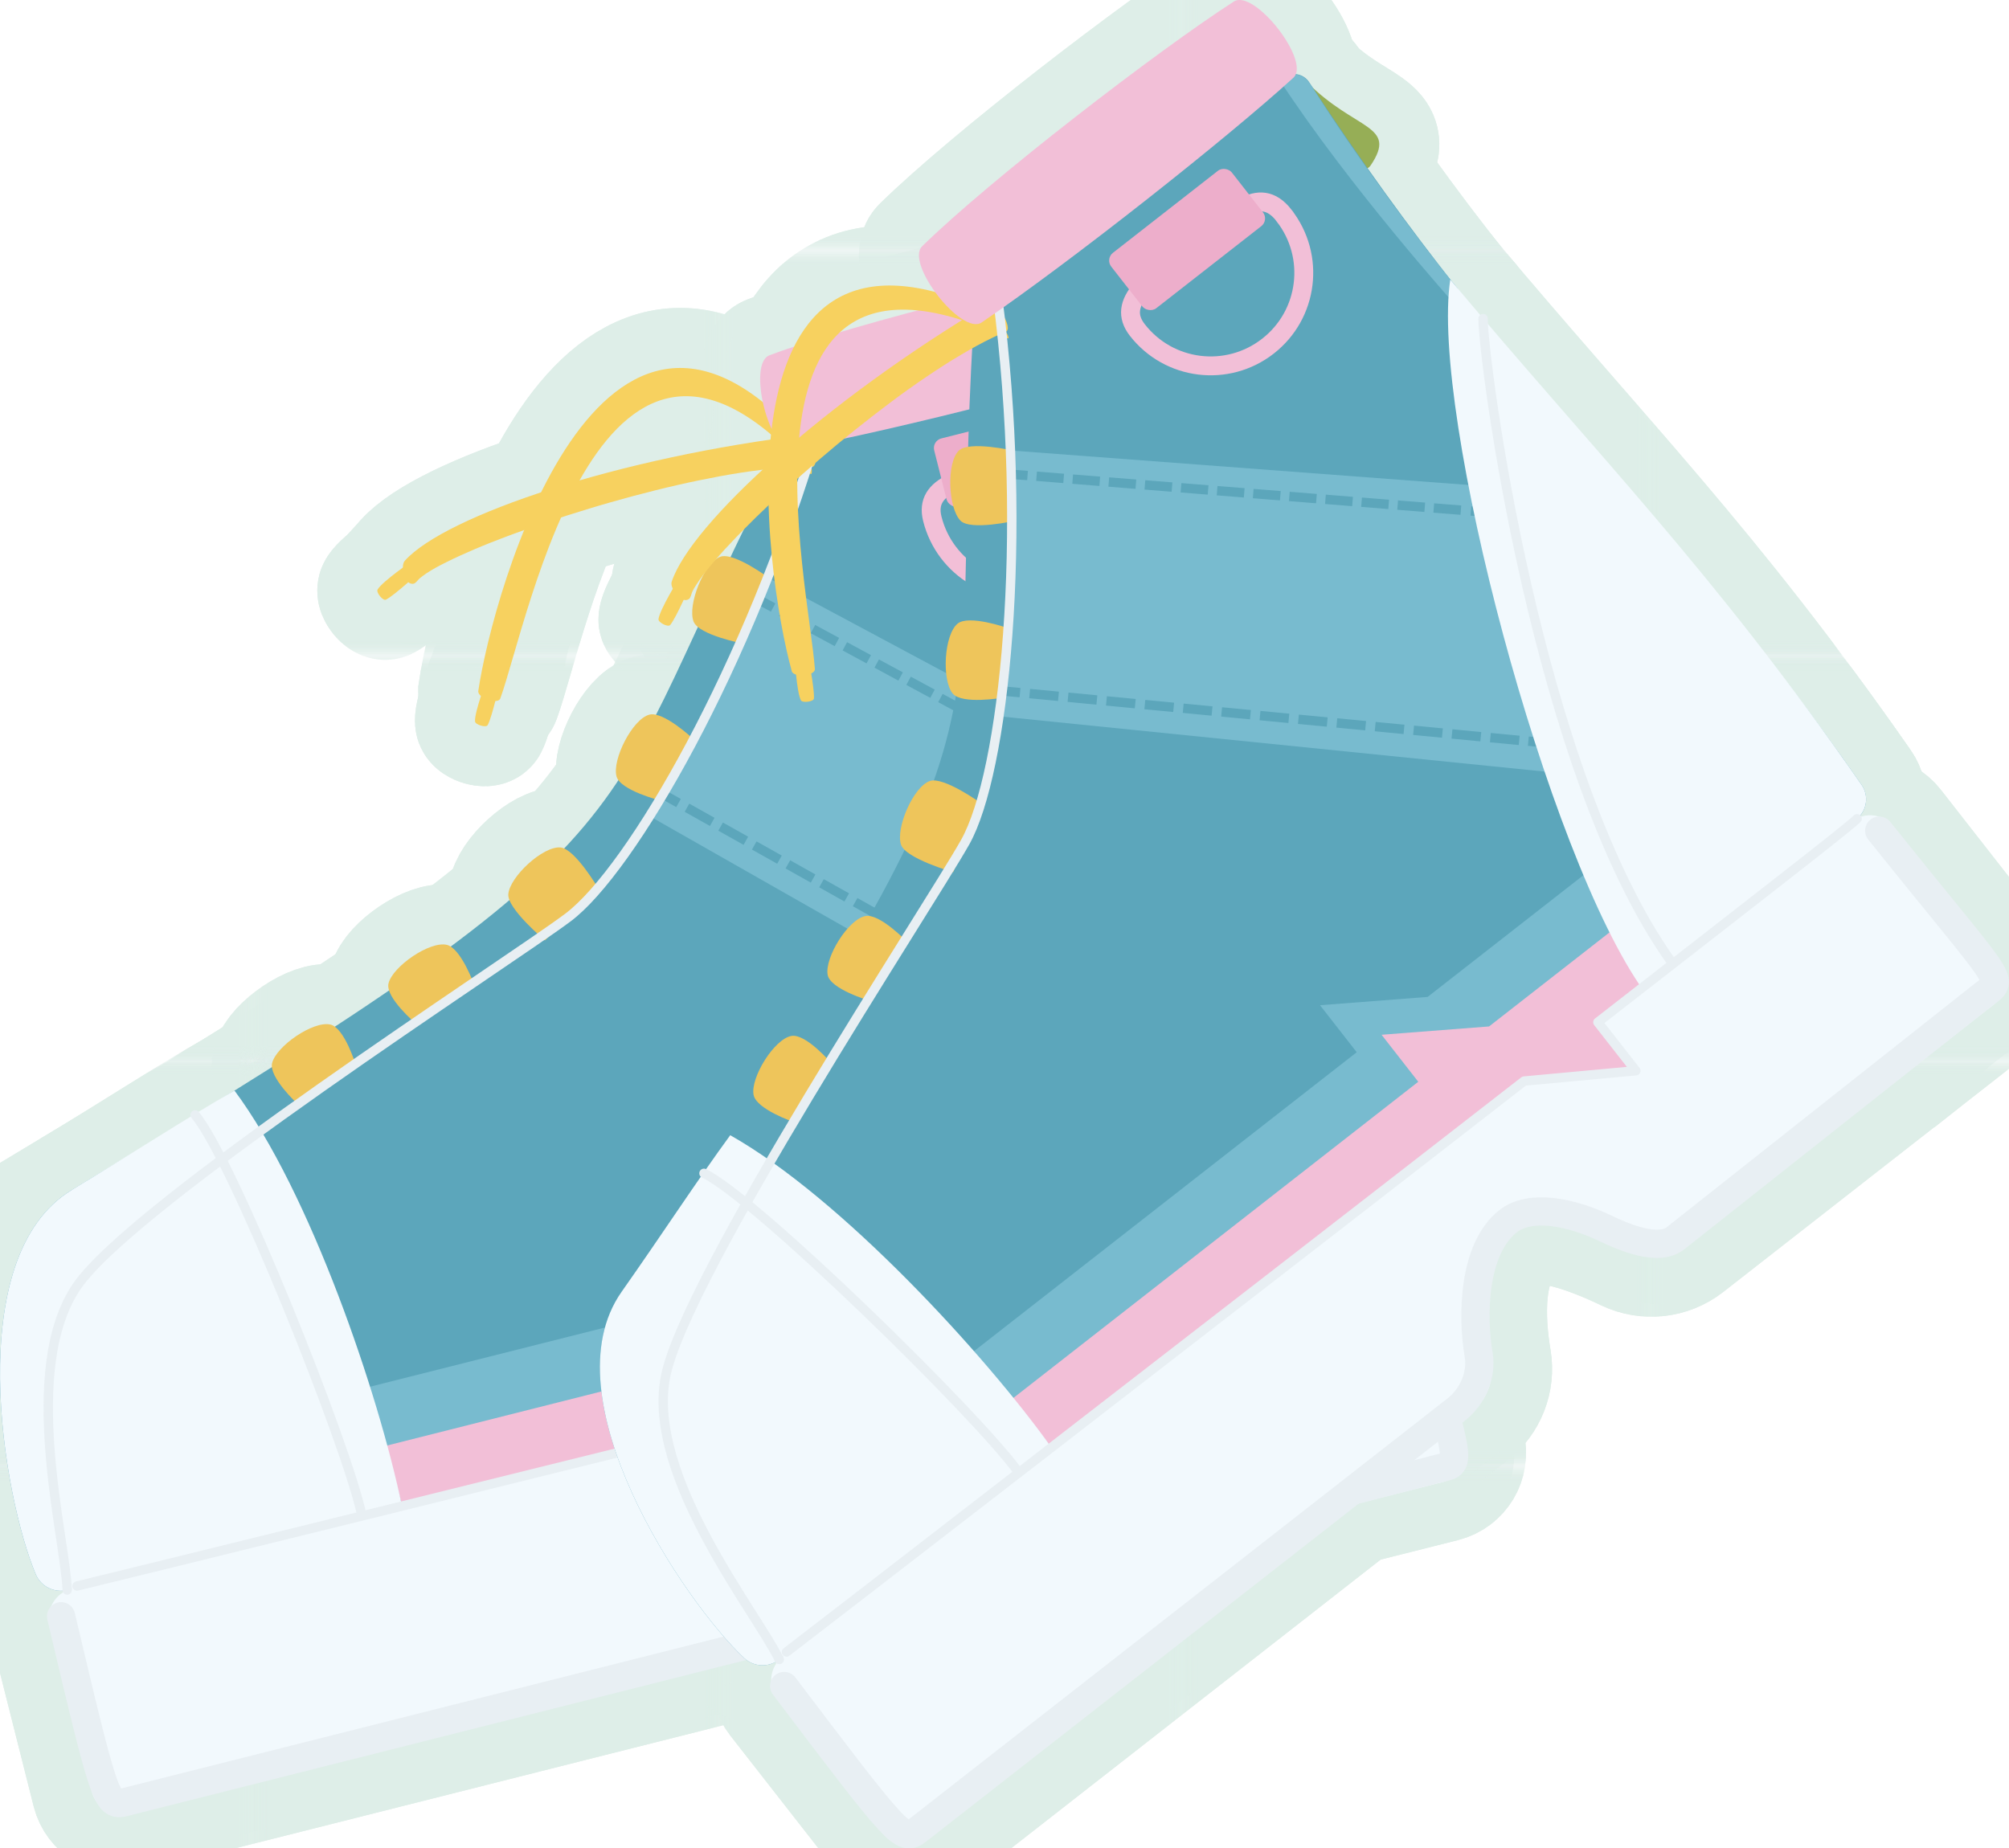 <?xml version="1.0" encoding="UTF-8"?><svg id="_レイヤー_2" xmlns="http://www.w3.org/2000/svg" xmlns:xlink="http://www.w3.org/1999/xlink" viewBox="0 0 171.37 157.69"><defs><style>.cls-1{fill:#78bbcf;}.cls-2{fill:#f2bfd7;}.cls-3{fill:#5ca6bb;}.cls-4{stroke-width:2.41px;}.cls-4,.cls-5,.cls-6,.cls-7,.cls-8,.cls-9,.cls-10,.cls-11,.cls-12{fill:none;}.cls-4,.cls-6,.cls-7,.cls-8,.cls-10,.cls-11{stroke-miterlimit:10;}.cls-4,.cls-6,.cls-12{stroke:#e8eff3;stroke-linecap:round;}.cls-13{fill:#96ae56;}.cls-5{stroke:url(#_新規パターンスウォッチ_3);stroke-width:8px;}.cls-6,.cls-7,.cls-8,.cls-10,.cls-12{stroke-width:.8px;}.cls-14{fill:#edaecb;}.cls-7{stroke-dasharray:0 0 2.47 .82;}.cls-7,.cls-8,.cls-10{stroke:#5ca6bb;}.cls-15{fill:#deeee8;}.cls-16{fill:#eec55b;}.cls-17{fill:#f2f9fd;}.cls-18{fill:#f7d15f;}.cls-10{stroke-dasharray:0 0 2.32 .77;}.cls-11{stroke:#f2bfd7;stroke-width:1.61px;}.cls-12{stroke-linejoin:round;}</style><pattern id="_新規パターンスウォッチ_3" x="0" y="0" width="30.78" height="26.28" patternTransform="translate(-1525.26 955.16) scale(1.28)" patternUnits="userSpaceOnUse" viewBox="0 0 30.78 26.28"><g><rect class="cls-9" width="30.78" height="26.28"/><rect class="cls-15" width="30.78" height="26.28"/></g></pattern></defs><g id="_スタンプラリー"><g id="_靴"><g><g><g><path class="cls-5" d="M98.61,30.8c-.46-.69,2.4-.84,2.69-.07,2.09,5.51,5.68,6.48,2.11,8.73-1.65,1.04-2.55-5.24-4.8-8.66Z"/><path class="cls-5" d="M67.31,37.99c-.25,.15-.45,.36-.58,.62-16.96,32.78-7.89,31.21-60.59,62.9-9.5,5.71-5.83,26.34-3.09,32.8,.44,1.05,1.58,1.61,2.69,1.34,28.7-7.19,81.89-19.32,113.09-28.44,1.08-.31,1.73-1.39,1.52-2.49-5.6-28.97-13.61-41.93-18.86-73.87-.12-.74-.76-1.29-1.51-1.28-12.17,.24-24.53,3.68-32.66,8.42Z"/><polygon class="cls-5" points="96.86 101.85 79.18 106.31 70.5 103.24 71.75 108.18 29.21 118.9 30.5 124.03 80.05 111.53 88.73 114.6 87.48 109.66 98.15 106.97 96.86 101.85"/><path class="cls-5" d="M123.15,126.42l-32.34,8.15c-1.78,.45-3.65-.15-4.85-1.55-2.12-2.48-5.61-6-7.95-5.41-3.71,.93-5.56,5.98-6.38,9.21-.43,1.71-1.78,3.03-3.49,3.46l-57.22,14.43c-1.36,.34-2.73-.48-3.08-1.84l-3.59-14.24c-.34-1.36,.48-2.73,1.84-3.08l112.22-28.29c1.36-.34,2.73,.48,3.08,1.84l3.59,14.24c.34,1.36-.48,2.73-1.84,3.08Z"/><polygon class="cls-5" points="98.13 106.91 82.96 110.73 74.28 107.67 75.53 112.6 32.99 123.33 34.28 128.45 83.83 115.96 92.51 119.03 91.26 114.08 99.42 112.03 98.13 106.91"/><polygon class="cls-5" points="97.57 93.61 55.68 69.78 65.72 49.4 102.91 69.31 97.57 93.61"/><g><line class="cls-5" x1="56.83" y1="67.92" x2="96.91" y2="90.42"/><g><line class="cls-5" x1="56.83" y1="67.92" x2="57.88" y2="68.51"/><line class="cls-5" x1="58.6" y1="68.91" x2="95.5" y2="89.63"/><line class="cls-5" x1="95.86" y1="89.83" x2="96.91" y2="90.42"/></g></g><g><line class="cls-5" x1="64.89" y1="51.26" x2="100.38" y2="70.46"/><g><line class="cls-5" x1="64.89" y1="51.26" x2="65.95" y2="51.83"/><line class="cls-5" x1="66.63" y1="52.2" x2="98.98" y2="69.7"/><line class="cls-5" x1="99.32" y1="69.88" x2="100.38" y2="70.46"/></g></g><path class="cls-5" d="M105.94,52c.11,.36-.71,1.33-.71,1.33,0,0-4.23-12.96-5.99-23.74,1.71-.14,2.15,.59,2.3,1.64,1.05,7.19,3.32,17.06,4.4,20.77Z"/><path class="cls-5" d="M6.14,101.51c-9.5,5.71-5.83,26.33-3.09,32.8,.44,1.05,1.59,1.61,2.69,1.34,6.45-1.61,30.3,1.26,28.54-7.2-1.97-9.47-7.78-26.68-14.28-35.41-4.13,2.37-8.67,5.34-13.87,8.47Z"/><path class="cls-5" d="M105.69,51.12c-6.17,9.67-12.36,48.39-9.42,62.28,1.76,8.31,15.89-4.23,22.56-6.18,1.08-.31,1.73-1.39,1.52-2.49-4.25-21.99-9.2-34.66-14.66-53.6Z"/><path class="cls-5" d="M120.15,108.91c4.34,16.4,4.77,15.89,2.65,16.35l-32.62,8.43c-1.78,.45-3.92-1.79-5.11-3.19-2.12-2.48-5-4.51-7.34-3.92-3.71,.93-6.1,6.18-6.92,9.41-.43,1.71-1.92,3.07-3.63,3.5l-56.55,14.26c-1.54,.39-1.7-.11-5.42-15.86"/><path class="cls-5" d="M16.64,95.12c3.17,3.68,13.05,28.39,14.23,34.19"/><path class="cls-5" d="M106.91,55.29c-1.41,3.15-11.53,37.38-7.49,56.73"/><path class="cls-5" d="M25.38,94.18s-2.46-2.27-2.17-3.48c.35-1.45,3.53-3.64,4.98-3.29,1.21,.29,2.17,3.48,2.17,3.48l-4.98,3.29Z"/><path class="cls-5" d="M35.48,87.33s-2.63-2.22-2.34-3.43c.35-1.45,3.53-3.64,4.98-3.29,1.21,.29,2.34,3.43,2.34,3.43l-4.98,3.29Z"/><path class="cls-5" d="M46.48,80.22s-3.23-2.7-3.12-3.94c.13-1.49,2.96-4.11,4.45-3.98,1.24,.11,3.22,3.49,3.22,3.49l-4.55,4.44Z"/><path class="cls-5" d="M56.31,68.29s-3.39-.85-3.72-2.05c-.39-1.44,1.36-4.89,2.8-5.27,1.2-.32,3.72,2.05,3.72,2.05l-2.8,5.27Z"/><path class="cls-5" d="M63.44,54.92s-3.84-.73-4.28-1.9c-.53-1.4,.88-4.99,2.28-5.52,1.17-.44,4.28,1.9,4.28,1.9l-2.28,5.52Z"/><path class="cls-5" d="M34.54,47.83c-.26,.28-.17,.85-.08,1.18,.1,.37,.35,.86,.81,.79,.19-.03,.37-.32,.52-.45,.18-.15,.37-.29,.56-.42,.54-.36,1.12-.67,1.71-.96,.78-.39,1.57-.75,2.37-1.09,.96-.41,1.93-.79,2.91-1.16,1.1-.41,2.2-.8,3.32-1.18,1.19-.4,2.39-.78,3.6-1.15s2.5-.73,3.75-1.07c1.25-.33,2.51-.65,3.78-.94s2.45-.53,3.68-.76c1.15-.21,2.3-.39,3.45-.53,1.03-.12,2.06-.22,3.1-.25,.41-.01,.81-.02,1.22,0,.7,.01,.35-2.85-.34-2.76-16.13,1.93-30.88,6.9-34.36,10.75Z"/><path class="cls-5" d="M40.8,58.95c-.09,.6,1.68,1.2,1.88,.63,2.44-6.75,8.63-39.57,26.4-19.2,.46,.52-.11-2.2-.57-2.73-17.3-19.75-26.46,12.8-27.71,21.29Z"/><path class="cls-5" d="M69.77,36.84c-5.88,19.96-15.93,37.41-21.34,41.45-5.09,3.81-36.91,24.28-41.84,31.4-4.92,7.12-1.01,21.53-.86,25.96"/><path class="cls-5" d="M118.83,107.21c-.73,.34-12.1,3.14-27.24,6.94l1.29,5.1-9.07-3.05c-32.74,8.18-76.67,18.99-77.24,19.11"/><path class="cls-5" d="M94.93,40.39c1.07,4.25-1.51,8.57-5.76,9.64-4.25,1.07-8.57-1.51-9.64-5.76-.75-2.97,2.77-3.57,7.02-4.64,4.25-1.07,7.52-2.66,8.38,.76Z"/><path class="cls-5" d="M91.32,34.62l-11.02,2.78c-.45,.11-.72,.57-.61,1.02l1.06,4.19c.11,.45,.57,.72,1.02,.61l11.02-2.78c.45-.11,.72-.57,.61-1.02l-1.06-4.19c-.11-.45-.57-.72-1.02-.61Z"/><path class="cls-5" d="M67.66,38.3c9.24-1.72,25.63-5.95,32.76-8.34,1.95-.66,.02-8.32-2.02-7.99-7.67,1.21-25.15,5.49-32.76,8.34-1.93,.72-.01,8.37,2.02,7.99Z"/><path class="cls-5" d="M41.6,61.86c-.13,.25-1.06-.03-1.08-.31-.06-.8,1.04-3.69,1.04-3.69l1.08,.31s-.63,2.92-1.04,3.69Z"/><path class="cls-5" d="M32.92,51.16c-.25,.13-.86-.62-.71-.87,.41-.69,2.96-2.44,2.96-2.44l.71,.87s-2.18,2.04-2.96,2.44Z"/></g><g><path class="cls-5" d="M98.61,30.8c-.46-.69,2.4-.84,2.69-.07,2.09,5.51,5.68,6.48,2.11,8.73-1.65,1.04-2.55-5.24-4.8-8.66Z"/><path class="cls-5" d="M67.31,37.99c-.25,.15-.45,.36-.58,.62-16.96,32.78-7.89,31.21-60.59,62.9-9.5,5.71-5.83,26.34-3.09,32.8,.44,1.05,1.58,1.61,2.69,1.34,28.7-7.19,81.89-19.32,113.09-28.44,1.08-.31,1.73-1.39,1.52-2.49-5.6-28.97-13.61-41.93-18.86-73.87-.12-.74-.76-1.29-1.51-1.28-12.17,.24-24.53,3.68-32.66,8.42Z"/><polygon class="cls-5" points="96.86 101.85 79.18 106.31 70.5 103.24 71.75 108.18 29.21 118.9 30.5 124.03 80.05 111.53 88.73 114.6 87.48 109.66 98.15 106.97 96.86 101.85"/><path class="cls-5" d="M123.15,126.42l-32.34,8.15c-1.78,.45-3.65-.15-4.85-1.55-2.12-2.48-5.61-6-7.95-5.41-3.71,.93-5.56,5.98-6.38,9.21-.43,1.71-1.78,3.03-3.49,3.46l-57.22,14.43c-1.36,.34-2.73-.48-3.08-1.84l-3.59-14.24c-.34-1.36,.48-2.73,1.84-3.08l112.22-28.29c1.36-.34,2.73,.48,3.08,1.84l3.59,14.24c.34,1.36-.48,2.73-1.84,3.08Z"/><polygon class="cls-5" points="98.13 106.91 82.96 110.73 74.28 107.67 75.53 112.6 32.99 123.33 34.28 128.45 83.83 115.96 92.51 119.03 91.26 114.08 99.42 112.03 98.13 106.91"/><polygon class="cls-5" points="97.57 93.61 55.68 69.78 65.72 49.4 102.91 69.31 97.57 93.61"/><g><line class="cls-5" x1="56.83" y1="67.92" x2="96.91" y2="90.42"/><g><line class="cls-5" x1="56.83" y1="67.92" x2="57.88" y2="68.51"/><line class="cls-5" x1="58.6" y1="68.91" x2="95.5" y2="89.63"/><line class="cls-5" x1="95.86" y1="89.83" x2="96.91" y2="90.42"/></g></g><g><line class="cls-5" x1="64.89" y1="51.26" x2="100.38" y2="70.46"/><g><line class="cls-5" x1="64.89" y1="51.26" x2="65.95" y2="51.83"/><line class="cls-5" x1="66.63" y1="52.2" x2="98.98" y2="69.7"/><line class="cls-5" x1="99.32" y1="69.88" x2="100.38" y2="70.46"/></g></g><path class="cls-5" d="M105.94,52c.11,.36-.71,1.33-.71,1.33,0,0-4.23-12.96-5.99-23.74,1.71-.14,2.15,.59,2.3,1.64,1.05,7.19,3.32,17.06,4.4,20.77Z"/><path class="cls-5" d="M6.14,101.51c-9.5,5.71-5.83,26.33-3.09,32.8,.44,1.05,1.59,1.61,2.69,1.34,6.45-1.61,30.3,1.26,28.54-7.2-1.97-9.47-7.78-26.68-14.28-35.41-4.13,2.37-8.67,5.34-13.87,8.47Z"/><path class="cls-5" d="M105.69,51.12c-6.17,9.67-12.36,48.39-9.42,62.28,1.76,8.31,15.89-4.23,22.56-6.18,1.08-.31,1.73-1.39,1.52-2.49-4.25-21.99-9.2-34.66-14.66-53.6Z"/><path class="cls-5" d="M120.15,108.91c4.34,16.4,4.77,15.89,2.65,16.35l-32.62,8.43c-1.78,.45-3.92-1.79-5.11-3.19-2.12-2.48-5-4.51-7.34-3.92-3.71,.93-6.1,6.18-6.92,9.41-.43,1.71-1.92,3.07-3.63,3.5l-56.55,14.26c-1.54,.39-1.7-.11-5.42-15.86"/><path class="cls-5" d="M16.64,95.12c3.17,3.68,13.05,28.39,14.23,34.19"/><path class="cls-5" d="M106.91,55.29c-1.41,3.15-11.53,37.38-7.49,56.73"/><path class="cls-5" d="M25.38,94.18s-2.46-2.27-2.17-3.48c.35-1.45,3.53-3.64,4.98-3.29,1.21,.29,2.17,3.48,2.17,3.48l-4.98,3.29Z"/><path class="cls-5" d="M35.48,87.33s-2.63-2.22-2.34-3.43c.35-1.45,3.53-3.64,4.98-3.29,1.21,.29,2.34,3.43,2.34,3.43l-4.98,3.29Z"/><path class="cls-5" d="M46.48,80.22s-3.23-2.7-3.12-3.94c.13-1.49,2.96-4.11,4.45-3.98,1.24,.11,3.22,3.49,3.22,3.49l-4.55,4.44Z"/><path class="cls-5" d="M56.31,68.29s-3.39-.85-3.72-2.05c-.39-1.44,1.36-4.89,2.8-5.27,1.2-.32,3.72,2.05,3.72,2.05l-2.8,5.27Z"/><path class="cls-5" d="M63.44,54.92s-3.84-.73-4.28-1.9c-.53-1.4,.88-4.99,2.28-5.52,1.17-.44,4.28,1.9,4.28,1.9l-2.28,5.52Z"/><path class="cls-5" d="M34.54,47.83c-.26,.28-.17,.85-.08,1.18,.1,.37,.35,.86,.81,.79,.19-.03,.37-.32,.52-.45,.18-.15,.37-.29,.56-.42,.54-.36,1.12-.67,1.71-.96,.78-.39,1.57-.75,2.37-1.09,.96-.41,1.93-.79,2.91-1.16,1.1-.41,2.2-.8,3.32-1.18,1.19-.4,2.39-.78,3.6-1.15s2.5-.73,3.75-1.07c1.25-.33,2.51-.65,3.78-.94s2.45-.53,3.68-.76c1.15-.21,2.3-.39,3.45-.53,1.03-.12,2.06-.22,3.1-.25,.41-.01,.81-.02,1.22,0,.7,.01,.35-2.85-.34-2.76-16.13,1.93-30.88,6.9-34.36,10.75Z"/><path class="cls-5" d="M40.8,58.95c-.09,.6,1.68,1.2,1.88,.63,2.44-6.75,8.63-39.57,26.4-19.2,.46,.52-.11-2.2-.57-2.73-17.3-19.75-26.46,12.8-27.71,21.29Z"/><path class="cls-5" d="M69.77,36.84c-5.88,19.96-15.93,37.41-21.34,41.45-5.09,3.81-36.91,24.28-41.84,31.4-4.92,7.12-1.01,21.53-.86,25.96"/><path class="cls-5" d="M118.83,107.21c-.73,.34-12.1,3.14-27.24,6.94l1.29,5.1-9.07-3.05c-32.74,8.18-76.67,18.99-77.24,19.11"/><path class="cls-5" d="M94.93,40.39c1.07,4.25-1.51,8.57-5.76,9.64-4.25,1.07-8.57-1.51-9.64-5.76-.75-2.97,2.77-3.57,7.02-4.64,4.25-1.07,7.52-2.66,8.38,.76Z"/><path class="cls-5" d="M91.32,34.62l-11.02,2.78c-.45,.11-.72,.57-.61,1.02l1.06,4.19c.11,.45,.57,.72,1.02,.61l11.02-2.78c.45-.11,.72-.57,.61-1.02l-1.06-4.19c-.11-.45-.57-.72-1.02-.61Z"/><path class="cls-5" d="M67.66,38.3c9.24-1.72,25.63-5.95,32.76-8.34,1.95-.66,.02-8.32-2.02-7.99-7.67,1.21-25.15,5.49-32.76,8.34-1.93,.72-.01,8.37,2.02,7.99Z"/><path class="cls-5" d="M41.6,61.86c-.13,.25-1.06-.03-1.08-.31-.06-.8,1.04-3.69,1.04-3.69l1.08,.31s-.63,2.92-1.04,3.69Z"/><path class="cls-5" d="M32.92,51.16c-.25,.13-.86-.62-.71-.87,.41-.69,2.96-2.44,2.96-2.44l.71,.87s-2.18,2.04-2.96,2.44Z"/></g></g><g><g><path class="cls-5" d="M109.02,8.13c-.7-.45,1.85-1.74,2.44-1.15,4.14,4.2,7.81,3.63,5.46,7.13-1.09,1.62-4.45-3.76-7.89-5.98Z"/><path class="cls-5" d="M83.3,27.37c-.17,.23-.27,.52-.28,.8-2.26,36.84,5.4,31.74-29.99,82.03-6.38,9.06,5.32,26.45,10.44,31.25,.83,.78,2.1,.83,3,.13,23.34-18.18,67.09-50.77,91.94-71.73,.86-.72,1.02-1.97,.38-2.9-16.83-24.24-29.4-32.85-47.12-59.94-.41-.63-1.22-.87-1.9-.56-11.04,5.14-20.94,13.28-26.47,20.91Z"/><polygon class="cls-5" points="136.14 73.83 121.78 85.05 112.6 85.76 115.73 89.77 81.17 116.77 84.42 120.94 124.68 89.48 133.86 88.78 130.72 84.76 139.39 77.99 136.14 73.83"/><path class="cls-5" d="M170.12,85.66l-26.28,20.53c-1.45,1.13-3.4,1.34-5.06,.55-2.94-1.41-7.56-3.22-9.46-1.74-3.01,2.35-2.66,7.72-2.11,11,.29,1.74-.4,3.49-1.79,4.58l-46.5,36.33c-1.1,.86-2.69,.67-3.56-.44l-9.04-11.57c-.86-1.1-.67-2.69,.44-3.56l91.2-71.25c1.1-.86,2.69-.67,3.56,.44l9.04,11.57c.86,1.1,.67,2.69-.44,3.56Z"/><polygon class="cls-5" points="139.35 77.94 127.02 87.57 117.85 88.28 120.98 92.29 86.41 119.29 89.66 123.46 129.93 92 139.11 91.3 135.97 87.28 142.6 82.1 139.35 77.94"/><polygon class="cls-5" points="133.46 66 85.51 61.14 86.46 38.45 128.52 41.62 133.46 66"/><g><line class="cls-5" x1="85.81" y1="58.98" x2="131.57" y2="63.35"/><g><line class="cls-5" x1="85.81" y1="58.98" x2="87.01" y2="59.09"/><line class="cls-5" x1="87.83" y1="59.17" x2="129.96" y2="63.2"/><line class="cls-5" x1="130.37" y1="63.23" x2="131.57" y2="63.35"/></g></g><g><line class="cls-5" x1="86.45" y1="40.48" x2="126.67" y2="43.69"/><g><line class="cls-5" x1="86.45" y1="40.48" x2="87.65" y2="40.57"/><line class="cls-5" x1="88.42" y1="40.63" x2="125.08" y2="43.56"/><line class="cls-5" x1="125.47" y1="43.59" x2="126.67" y2="43.69"/></g></g><path class="cls-5" d="M124.3,24.56c.24,.29-.11,1.51-.11,1.51,0,0-9.11-10.15-15.08-19.3,1.5-.81,2.2-.33,2.77,.57,3.86,6.15,9.94,14.26,12.42,17.21Z"/><path class="cls-5" d="M53.03,110.2c-6.38,9.06,5.31,26.44,10.44,31.25,.83,.78,2.1,.83,3,.13,5.25-4.08,28.22-11.1,23.2-18.12-5.63-7.87-17.9-21.26-27.38-26.61-2.81,3.84-5.77,8.39-9.26,13.35Z"/><path class="cls-5" d="M123.71,23.85c-1.73,11.34,8.26,49.26,16.56,60.77,4.97,6.89,12.83-10.3,18.14-14.78,.86-.72,1.02-1.97,.38-2.89-12.78-18.4-22.42-27.98-35.08-43.1Z"/><path class="cls-5" d="M160.3,70.87c10.6,13.24,10.78,12.6,9.03,13.88l-26.42,20.9c-1.45,1.13-4.31-.06-5.96-.85-2.94-1.41-6.4-2.1-8.3-.62-3.01,2.35-3.08,8.12-2.52,11.4,.29,1.74-.52,3.58-1.91,4.67l-45.96,35.91c-1.26,.98-1.6,.59-11.37-12.32"/><path class="cls-5" d="M60.05,100.1c4.38,2.09,23.41,20.69,26.84,25.52"/><path class="cls-5" d="M126.51,27.18c-.02,3.45,4.57,38.85,16.09,54.92"/><path class="cls-5" d="M67.67,95.71s-3.17-1.08-3.39-2.31c-.27-1.47,1.76-4.76,3.23-5.02,1.23-.22,3.39,2.31,3.39,2.31l-3.23,5.02Z"/><path class="cls-5" d="M74.13,85.36s-3.31-.97-3.53-2.19c-.27-1.47,1.76-4.76,3.23-5.02,1.23-.22,3.53,2.19,3.53,2.19l-3.23,5.02Z"/><path class="cls-5" d="M81.31,74.41s-4.05-1.16-4.45-2.34c-.48-1.41,1.05-4.96,2.46-5.44,1.18-.4,4.35,1.89,4.35,1.89l-2.37,5.9Z"/><path class="cls-5" d="M85.49,59.53s-3.44,.6-4.23-.37c-.94-1.16-.73-5.02,.43-5.96,.97-.78,4.23,.37,4.23,.37l-.43,5.96Z"/><path class="cls-5" d="M86.61,44.42s-3.81,.88-4.68,0c-1.05-1.07-1.21-4.92-.15-5.97,.89-.87,4.68,0,4.68,0l.15,5.97Z"/><path class="cls-5" d="M57.3,49.61c-.12,.36,.19,.84,.4,1.11,.24,.3,.67,.64,1.06,.39,.16-.1,.21-.44,.29-.62,.1-.21,.22-.42,.35-.61,.35-.55,.76-1.07,1.17-1.57,.55-.67,1.13-1.32,1.73-1.95,.71-.76,1.45-1.5,2.19-2.23,.84-.82,1.69-1.62,2.56-2.42,.93-.85,1.87-1.68,2.83-2.5,.99-.85,1.99-1.68,3-2.49,1.01-.81,2.04-1.61,3.08-2.39,1-.75,2.02-1.48,3.06-2.18,.96-.65,1.94-1.29,2.95-1.88,.89-.53,1.8-1.03,2.73-1.48,.37-.18,.74-.34,1.11-.5,.64-.27-.83-2.75-1.43-2.39-13.97,8.29-25.46,18.8-27.08,23.72Z"/><path class="cls-5" d="M67.53,57.25c.16,.59,2.02,.42,1.98-.18-.5-7.17-8.11-39.69,16.38-28.23,.63,.3-.99-1.97-1.62-2.26-23.81-11.07-19.03,22.41-16.73,30.68Z"/><path class="cls-5" d="M85.09,25.32c2.69,20.63,.55,40.65-2.76,46.53-3.12,5.54-23.95,37.13-25.57,45.64-1.62,8.5,7.78,20.1,9.71,24.09"/><path class="cls-5" d="M158.41,69.85c-.54,.61-9.79,7.76-22.11,17.36l3.24,4.14-9.53,.88c-26.64,20.72-62.45,48.37-62.92,48.71"/><path class="cls-5" d="M109.53,18.39c2.7,3.46,2.09,8.44-1.37,11.14-3.46,2.7-8.44,2.09-11.14-1.37-1.89-2.42,1.09-4.38,4.54-7.08,3.46-2.7,5.8-5.48,7.97-2.7Z"/><path class="cls-5" d="M103.9,14.58l-8.96,7c-.37,.29-.43,.81-.14,1.18l2.66,3.4c.29,.37,.81,.43,1.18,.14l8.96-7c.37-.29,.43-.81,.14-1.18l-2.66-3.4c-.29-.37-.81-.43-1.18-.14Z"/><path class="cls-5" d="M83.74,27.51c7.76-5.3,21.04-15.81,26.59-20.88,1.52-1.39-3.34-7.61-5.08-6.5-6.53,4.21-20.78,15.19-26.59,20.88-1.47,1.44,3.37,7.66,5.08,6.5Z"/><path class="cls-5" d="M69.43,59.59c-.02,.28-.98,.4-1.11,.16-.38-.71-.54-3.8-.54-3.8l1.11-.16s.6,2.93,.54,3.8Z"/><path class="cls-5" d="M57.17,53.32c-.18,.22-1.04-.22-1-.5,.1-.8,1.72-3.43,1.72-3.43l1,.5s-1.17,2.75-1.72,3.43Z"/></g><g><path class="cls-5" d="M109.02,8.13c-.7-.45,1.85-1.74,2.44-1.15,4.14,4.2,7.81,3.63,5.46,7.13-1.09,1.62-4.45-3.76-7.89-5.98Z"/><path class="cls-5" d="M83.3,27.37c-.17,.23-.27,.52-.28,.8-2.26,36.84,5.4,31.74-29.99,82.03-6.38,9.06,5.32,26.45,10.44,31.25,.83,.78,2.1,.83,3,.13,23.34-18.18,67.09-50.77,91.94-71.73,.86-.72,1.02-1.97,.38-2.9-16.83-24.24-29.4-32.85-47.12-59.94-.41-.63-1.22-.87-1.9-.56-11.04,5.14-20.94,13.28-26.47,20.91Z"/><polygon class="cls-5" points="136.14 73.83 121.78 85.05 112.6 85.76 115.73 89.77 81.17 116.77 84.42 120.94 124.68 89.48 133.86 88.78 130.72 84.76 139.39 77.99 136.14 73.83"/><path class="cls-5" d="M170.12,85.66l-26.28,20.53c-1.45,1.13-3.4,1.34-5.06,.55-2.94-1.41-7.56-3.22-9.46-1.74-3.01,2.35-2.66,7.72-2.11,11,.29,1.74-.4,3.49-1.79,4.58l-46.5,36.33c-1.1,.86-2.69,.67-3.56-.44l-9.04-11.57c-.86-1.1-.67-2.69,.44-3.56l91.2-71.25c1.1-.86,2.69-.67,3.56,.44l9.04,11.57c.86,1.1,.67,2.69-.44,3.56Z"/><polygon class="cls-5" points="139.35 77.94 127.02 87.57 117.85 88.28 120.98 92.29 86.41 119.29 89.66 123.46 129.93 92 139.11 91.3 135.97 87.28 142.6 82.1 139.35 77.94"/><polygon class="cls-5" points="133.46 66 85.51 61.14 86.46 38.45 128.52 41.62 133.46 66"/><g><line class="cls-5" x1="85.81" y1="58.98" x2="131.57" y2="63.35"/><g><line class="cls-5" x1="85.81" y1="58.98" x2="87.01" y2="59.09"/><line class="cls-5" x1="87.83" y1="59.17" x2="129.96" y2="63.2"/><line class="cls-5" x1="130.37" y1="63.23" x2="131.57" y2="63.35"/></g></g><g><line class="cls-5" x1="86.45" y1="40.48" x2="126.67" y2="43.69"/><g><line class="cls-5" x1="86.45" y1="40.48" x2="87.65" y2="40.57"/><line class="cls-5" x1="88.42" y1="40.63" x2="125.08" y2="43.56"/><line class="cls-5" x1="125.47" y1="43.59" x2="126.67" y2="43.69"/></g></g><path class="cls-5" d="M124.3,24.56c.24,.29-.11,1.51-.11,1.51,0,0-9.11-10.15-15.08-19.3,1.5-.81,2.2-.33,2.77,.57,3.86,6.15,9.94,14.26,12.42,17.21Z"/><path class="cls-5" d="M53.03,110.2c-6.38,9.06,5.31,26.44,10.44,31.25,.83,.78,2.1,.83,3,.13,5.25-4.08,28.22-11.1,23.2-18.12-5.63-7.87-17.9-21.26-27.38-26.61-2.81,3.84-5.77,8.39-9.26,13.35Z"/><path class="cls-5" d="M123.71,23.85c-1.73,11.34,8.26,49.26,16.56,60.77,4.97,6.89,12.83-10.3,18.14-14.78,.86-.72,1.02-1.97,.38-2.89-12.78-18.4-22.42-27.98-35.08-43.1Z"/><path class="cls-5" d="M160.3,70.87c10.6,13.24,10.78,12.6,9.03,13.88l-26.42,20.9c-1.45,1.13-4.31-.06-5.96-.85-2.94-1.41-6.4-2.1-8.3-.62-3.01,2.35-3.08,8.12-2.52,11.4,.29,1.74-.52,3.58-1.91,4.67l-45.96,35.91c-1.26,.98-1.6,.59-11.37-12.32"/><path class="cls-5" d="M60.05,100.1c4.38,2.09,23.41,20.69,26.84,25.52"/><path class="cls-5" d="M126.51,27.18c-.02,3.45,4.57,38.85,16.09,54.92"/><path class="cls-5" d="M67.67,95.71s-3.17-1.08-3.39-2.31c-.27-1.47,1.76-4.76,3.23-5.02,1.23-.22,3.39,2.31,3.39,2.31l-3.23,5.02Z"/><path class="cls-5" d="M74.13,85.36s-3.31-.97-3.53-2.19c-.27-1.47,1.76-4.76,3.23-5.02,1.23-.22,3.53,2.19,3.53,2.19l-3.23,5.02Z"/><path class="cls-5" d="M81.31,74.41s-4.05-1.16-4.45-2.34c-.48-1.41,1.05-4.96,2.46-5.44,1.18-.4,4.35,1.89,4.35,1.89l-2.37,5.9Z"/><path class="cls-5" d="M85.49,59.53s-3.44,.6-4.23-.37c-.94-1.16-.73-5.02,.43-5.96,.97-.78,4.23,.37,4.23,.37l-.43,5.96Z"/><path class="cls-5" d="M86.61,44.42s-3.81,.88-4.68,0c-1.05-1.07-1.21-4.92-.15-5.97,.89-.87,4.68,0,4.68,0l.15,5.97Z"/><path class="cls-5" d="M57.3,49.61c-.12,.36,.19,.84,.4,1.11,.24,.3,.67,.64,1.06,.39,.16-.1,.21-.44,.29-.62,.1-.21,.22-.42,.35-.61,.35-.55,.76-1.07,1.17-1.57,.55-.67,1.13-1.32,1.73-1.95,.71-.76,1.45-1.5,2.19-2.23,.84-.82,1.69-1.62,2.56-2.42,.93-.85,1.87-1.68,2.83-2.5,.99-.85,1.99-1.68,3-2.49,1.01-.81,2.04-1.61,3.08-2.39,1-.75,2.02-1.48,3.06-2.18,.96-.65,1.94-1.29,2.95-1.88,.89-.53,1.8-1.03,2.73-1.48,.37-.18,.74-.34,1.11-.5,.64-.27-.83-2.75-1.43-2.39-13.97,8.29-25.46,18.8-27.08,23.72Z"/><path class="cls-5" d="M67.53,57.25c.16,.59,2.02,.42,1.98-.18-.5-7.17-8.11-39.69,16.38-28.23,.63,.3-.99-1.97-1.62-2.26-23.81-11.07-19.03,22.41-16.73,30.68Z"/><path class="cls-5" d="M85.09,25.32c2.69,20.63,.55,40.65-2.76,46.53-3.12,5.54-23.95,37.13-25.57,45.64-1.62,8.5,7.78,20.1,9.71,24.09"/><path class="cls-5" d="M158.41,69.85c-.54,.61-9.79,7.76-22.11,17.36l3.24,4.14-9.53,.88c-26.64,20.72-62.45,48.37-62.92,48.71"/><path class="cls-5" d="M109.53,18.39c2.7,3.46,2.09,8.44-1.37,11.14-3.46,2.7-8.44,2.09-11.14-1.37-1.89-2.42,1.09-4.38,4.54-7.08,3.46-2.7,5.8-5.48,7.97-2.7Z"/><path class="cls-5" d="M103.9,14.58l-8.96,7c-.37,.29-.43,.81-.14,1.18l2.66,3.4c.29,.37,.81,.43,1.18,.14l8.96-7c.37-.29,.43-.81,.14-1.18l-2.66-3.4c-.29-.37-.81-.43-1.18-.14Z"/><path class="cls-5" d="M83.74,27.51c7.76-5.3,21.04-15.81,26.59-20.88,1.52-1.39-3.34-7.61-5.08-6.5-6.53,4.21-20.78,15.19-26.59,20.88-1.47,1.44,3.37,7.66,5.08,6.5Z"/><path class="cls-5" d="M69.43,59.59c-.02,.28-.98,.4-1.11,.16-.38-.71-.54-3.8-.54-3.8l1.11-.16s.6,2.93,.54,3.8Z"/><path class="cls-5" d="M57.17,53.32c-.18,.22-1.04-.22-1-.5,.1-.8,1.72-3.43,1.72-3.43l1,.5s-1.17,2.75-1.72,3.43Z"/></g></g></g><g><g><path class="cls-13" d="M98.61,30.8c-.46-.69,2.4-.84,2.69-.07,2.09,5.51,5.68,6.48,2.11,8.73-1.65,1.04-2.55-5.24-4.8-8.66Z"/><path class="cls-3" d="M67.31,37.99c-.25,.15-.45,.36-.58,.62-16.96,32.78-7.89,31.21-60.59,62.9-9.5,5.71-5.83,26.34-3.09,32.8,.44,1.05,1.58,1.61,2.69,1.34,28.7-7.19,81.89-19.32,113.09-28.44,1.08-.31,1.73-1.39,1.52-2.49-5.6-28.97-13.61-41.93-18.86-73.87-.12-.74-.76-1.29-1.51-1.28-12.17,.24-24.53,3.68-32.66,8.42Z"/><polygon class="cls-1" points="96.86 101.85 79.18 106.31 70.5 103.24 71.75 108.18 29.21 118.9 30.5 124.03 80.05 111.53 88.73 114.6 87.48 109.66 98.15 106.97 96.86 101.85"/><path class="cls-17" d="M123.15,126.42l-32.34,8.15c-1.78,.45-3.65-.15-4.85-1.55-2.12-2.48-5.61-6-7.95-5.41-3.71,.93-5.56,5.98-6.38,9.21-.43,1.71-1.78,3.03-3.49,3.46l-57.22,14.43c-1.36,.34-2.73-.48-3.08-1.84l-3.59-14.24c-.34-1.36,.48-2.73,1.84-3.08l112.22-28.29c1.36-.34,2.73,.48,3.08,1.84l3.59,14.24c.34,1.36-.48,2.73-1.84,3.08Z"/><polygon class="cls-2" points="98.13 106.91 82.96 110.73 74.28 107.67 75.53 112.6 32.99 123.33 34.28 128.45 83.83 115.96 92.51 119.03 91.26 114.08 99.42 112.03 98.13 106.91"/><polygon class="cls-1" points="97.57 93.61 55.68 69.78 65.72 49.4 102.91 69.31 97.57 93.61"/><g><line class="cls-8" x1="56.83" y1="67.92" x2="57.88" y2="68.51"/><line class="cls-7" x1="58.6" y1="68.91" x2="95.5" y2="89.63"/><line class="cls-8" x1="95.86" y1="89.83" x2="96.91" y2="90.42"/></g><g><line class="cls-8" x1="64.89" y1="51.26" x2="65.95" y2="51.83"/><line class="cls-10" x1="66.63" y1="52.2" x2="98.98" y2="69.7"/><line class="cls-8" x1="99.32" y1="69.88" x2="100.38" y2="70.46"/></g><path class="cls-1" d="M105.94,52c.11,.36-.71,1.33-.71,1.33,0,0-4.23-12.96-5.99-23.74,1.71-.14,2.15,.59,2.3,1.64,1.05,7.19,3.32,17.06,4.4,20.77Z"/><path class="cls-17" d="M6.14,101.51c-9.5,5.71-5.83,26.33-3.09,32.8,.44,1.05,1.59,1.61,2.69,1.34,6.45-1.61,30.3,1.26,28.54-7.2-1.97-9.47-7.78-26.68-14.28-35.41-4.13,2.37-8.67,5.34-13.87,8.47Z"/><path class="cls-17" d="M105.69,51.12c-6.17,9.67-12.36,48.39-9.42,62.28,1.76,8.31,15.89-4.23,22.56-6.18,1.08-.31,1.73-1.39,1.52-2.49-4.25-21.99-9.2-34.66-14.66-53.6Z"/><path class="cls-4" d="M120.15,108.91c4.34,16.4,4.77,15.89,2.65,16.35l-32.62,8.43c-1.78,.45-3.92-1.79-5.11-3.19-2.12-2.48-5-4.51-7.34-3.92-3.71,.93-6.1,6.18-6.92,9.41-.43,1.71-1.92,3.07-3.63,3.5l-56.55,14.26c-1.54,.39-1.7-.11-5.42-15.86"/><path class="cls-6" d="M16.64,95.12c3.17,3.68,13.05,28.39,14.23,34.19"/><path class="cls-6" d="M106.91,55.29c-1.41,3.15-11.53,37.38-7.49,56.73"/><path class="cls-16" d="M25.38,94.18s-2.46-2.27-2.17-3.48c.35-1.45,3.53-3.64,4.98-3.29,1.21,.29,2.17,3.48,2.17,3.48l-4.98,3.29Z"/><path class="cls-16" d="M35.48,87.33s-2.63-2.22-2.34-3.43c.35-1.45,3.53-3.64,4.98-3.29,1.21,.29,2.34,3.43,2.34,3.43l-4.98,3.29Z"/><path class="cls-16" d="M46.48,80.22s-3.23-2.7-3.12-3.94c.13-1.49,2.96-4.11,4.45-3.98,1.24,.11,3.22,3.49,3.22,3.49l-4.55,4.44Z"/><path class="cls-16" d="M56.31,68.29s-3.39-.85-3.72-2.05c-.39-1.44,1.36-4.89,2.8-5.27,1.2-.32,3.72,2.05,3.72,2.05l-2.8,5.27Z"/><path class="cls-16" d="M63.44,54.92s-3.84-.73-4.28-1.9c-.53-1.4,.88-4.99,2.28-5.52,1.17-.44,4.28,1.9,4.28,1.9l-2.28,5.52Z"/><path class="cls-18" d="M34.54,47.83c-.26,.28-.17,.85-.08,1.18,.1,.37,.35,.86,.81,.79,.19-.03,.37-.32,.52-.45,.18-.15,.37-.29,.56-.42,.54-.36,1.12-.67,1.71-.96,.78-.39,1.57-.75,2.37-1.09,.96-.41,1.93-.79,2.91-1.16,1.1-.41,2.2-.8,3.32-1.18,1.19-.4,2.39-.78,3.6-1.15s2.5-.73,3.75-1.07c1.25-.33,2.51-.65,3.78-.94s2.45-.53,3.68-.76c1.15-.21,2.3-.39,3.45-.53,1.03-.12,2.06-.22,3.1-.25,.41-.01,.81-.02,1.22,0,.7,.01,.35-2.85-.34-2.76-16.13,1.93-30.88,6.9-34.36,10.75Z"/><path class="cls-18" d="M40.8,58.95c-.09,.6,1.68,1.2,1.88,.63,2.44-6.75,8.63-39.57,26.4-19.2,.46,.52-.11-2.2-.57-2.73-17.3-19.75-26.46,12.8-27.71,21.29Z"/><path class="cls-6" d="M69.77,36.84c-5.88,19.96-15.93,37.41-21.34,41.45-5.09,3.81-36.91,24.28-41.84,31.4-4.92,7.12-1.01,21.53-.86,25.96"/><path class="cls-12" d="M118.83,107.21c-.73,.34-12.1,3.14-27.24,6.94l1.29,5.1-9.07-3.05c-32.74,8.18-76.67,18.99-77.24,19.11"/><path class="cls-11" d="M94.93,40.39c1.07,4.25-1.51,8.57-5.76,9.64-4.25,1.07-8.57-1.51-9.64-5.76-.75-2.97,2.77-3.57,7.02-4.64,4.25-1.07,7.52-2.66,8.38,.76Z"/><rect class="cls-14" x="80.02" y="35.92" width="13.05" height="6" rx=".84" ry=".84" transform="translate(-6.89 22.34) rotate(-14.15)"/><path class="cls-2" d="M67.66,38.3c9.24-1.72,25.63-5.95,32.76-8.34,1.95-.66,.02-8.32-2.02-7.99-7.67,1.21-25.15,5.49-32.76,8.34-1.93,.72-.01,8.37,2.02,7.99Z"/><path class="cls-18" d="M41.6,61.86c-.13,.25-1.06-.03-1.08-.31-.06-.8,1.04-3.69,1.04-3.69l1.08,.31s-.63,2.92-1.04,3.69Z"/><path class="cls-18" d="M32.92,51.16c-.25,.13-.86-.62-.71-.87,.41-.69,2.96-2.44,2.96-2.44l.71,.87s-2.18,2.04-2.96,2.44Z"/></g><g><path class="cls-13" d="M109.02,8.13c-.7-.45,1.85-1.74,2.44-1.15,4.14,4.2,7.81,3.63,5.46,7.13-1.09,1.62-4.45-3.76-7.89-5.98Z"/><path class="cls-3" d="M83.3,27.37c-.17,.23-.27,.52-.28,.8-2.26,36.84,5.4,31.74-29.99,82.03-6.38,9.06,5.32,26.45,10.44,31.25,.83,.78,2.1,.83,3,.13,23.34-18.18,67.09-50.77,91.94-71.73,.86-.72,1.02-1.97,.38-2.9-16.83-24.24-29.4-32.85-47.12-59.94-.41-.63-1.22-.87-1.9-.56-11.04,5.14-20.94,13.28-26.47,20.91Z"/><polygon class="cls-1" points="136.14 73.83 121.78 85.05 112.6 85.76 115.73 89.77 81.17 116.77 84.42 120.94 124.68 89.48 133.86 88.78 130.72 84.76 139.39 77.99 136.14 73.83"/><path class="cls-17" d="M170.12,85.66l-26.28,20.53c-1.45,1.13-3.4,1.34-5.06,.55-2.94-1.41-7.56-3.22-9.46-1.74-3.01,2.35-2.66,7.72-2.11,11,.29,1.74-.4,3.49-1.79,4.58l-46.5,36.33c-1.1,.86-2.69,.67-3.56-.44l-9.04-11.57c-.86-1.1-.67-2.69,.44-3.56l91.2-71.25c1.1-.86,2.69-.67,3.56,.44l9.04,11.57c.86,1.1,.67,2.69-.44,3.56Z"/><polygon class="cls-2" points="139.35 77.94 127.02 87.57 117.85 88.28 120.98 92.29 86.41 119.29 89.66 123.46 129.93 92 139.11 91.3 135.97 87.28 142.6 82.1 139.35 77.94"/><polygon class="cls-1" points="133.46 66 85.51 61.14 86.46 38.45 128.52 41.62 133.46 66"/><g><line class="cls-8" x1="85.81" y1="58.98" x2="87.01" y2="59.09"/><line class="cls-7" x1="87.83" y1="59.17" x2="129.96" y2="63.2"/><line class="cls-8" x1="130.37" y1="63.23" x2="131.57" y2="63.35"/></g><g><line class="cls-8" x1="86.45" y1="40.48" x2="87.65" y2="40.57"/><line class="cls-10" x1="88.42" y1="40.63" x2="125.08" y2="43.56"/><line class="cls-8" x1="125.47" y1="43.59" x2="126.67" y2="43.69"/></g><path class="cls-1" d="M124.3,24.56c.24,.29-.11,1.51-.11,1.51,0,0-9.11-10.15-15.08-19.3,1.5-.81,2.2-.33,2.77,.57,3.86,6.15,9.94,14.26,12.42,17.21Z"/><path class="cls-17" d="M53.03,110.2c-6.38,9.06,5.31,26.44,10.44,31.25,.83,.78,2.1,.83,3,.13,5.25-4.08,28.22-11.1,23.2-18.12-5.63-7.87-17.9-21.26-27.38-26.61-2.81,3.84-5.77,8.39-9.26,13.35Z"/><path class="cls-17" d="M123.71,23.85c-1.73,11.34,8.26,49.26,16.56,60.77,4.97,6.89,12.83-10.3,18.14-14.78,.86-.72,1.02-1.97,.38-2.89-12.78-18.4-22.42-27.98-35.08-43.1Z"/><path class="cls-4" d="M160.3,70.87c10.6,13.24,10.78,12.6,9.03,13.88l-26.42,20.9c-1.45,1.13-4.31-.06-5.96-.85-2.94-1.41-6.4-2.1-8.3-.62-3.01,2.35-3.08,8.12-2.52,11.4,.29,1.74-.52,3.58-1.91,4.67l-45.96,35.91c-1.26,.98-1.6,.59-11.37-12.32"/><path class="cls-6" d="M60.05,100.1c4.38,2.09,23.41,20.69,26.84,25.52"/><path class="cls-6" d="M126.51,27.18c-.02,3.45,4.57,38.85,16.09,54.92"/><path class="cls-16" d="M67.67,95.71s-3.17-1.08-3.39-2.31c-.27-1.47,1.76-4.76,3.23-5.02,1.23-.22,3.39,2.31,3.39,2.31l-3.23,5.02Z"/><path class="cls-16" d="M74.13,85.36s-3.31-.97-3.53-2.19c-.27-1.47,1.76-4.76,3.23-5.02,1.23-.22,3.53,2.19,3.53,2.19l-3.23,5.02Z"/><path class="cls-16" d="M81.31,74.41s-4.05-1.16-4.45-2.34c-.48-1.41,1.05-4.96,2.46-5.44,1.18-.4,4.35,1.89,4.35,1.89l-2.37,5.9Z"/><path class="cls-16" d="M85.49,59.53s-3.44,.6-4.23-.37c-.94-1.16-.73-5.02,.43-5.96,.97-.78,4.23,.37,4.23,.37l-.43,5.96Z"/><path class="cls-16" d="M86.61,44.42s-3.81,.88-4.68,0c-1.05-1.07-1.21-4.92-.15-5.97,.89-.87,4.68,0,4.68,0l.15,5.97Z"/><path class="cls-18" d="M57.3,49.61c-.12,.36,.19,.84,.4,1.11,.24,.3,.67,.64,1.06,.39,.16-.1,.21-.44,.29-.62,.1-.21,.22-.42,.35-.61,.35-.55,.76-1.07,1.17-1.57,.55-.67,1.13-1.32,1.73-1.95,.71-.76,1.45-1.5,2.19-2.23,.84-.82,1.69-1.62,2.56-2.42,.93-.85,1.87-1.68,2.83-2.5,.99-.85,1.99-1.68,3-2.49,1.01-.81,2.04-1.61,3.08-2.39,1-.75,2.02-1.48,3.06-2.18,.96-.65,1.94-1.29,2.95-1.88,.89-.53,1.8-1.03,2.73-1.48,.37-.18,.74-.34,1.11-.5,.64-.27-.83-2.75-1.43-2.39-13.97,8.29-25.46,18.8-27.08,23.72Z"/><path class="cls-18" d="M67.53,57.25c.16,.59,2.02,.42,1.98-.18-.5-7.17-8.11-39.69,16.38-28.23,.63,.3-.99-1.97-1.62-2.26-23.81-11.07-19.03,22.41-16.73,30.68Z"/><path class="cls-6" d="M85.09,25.32c2.69,20.63,.55,40.65-2.76,46.53-3.12,5.54-23.95,37.13-25.57,45.64-1.62,8.5,7.78,20.1,9.71,24.09"/><path class="cls-12" d="M158.41,69.85c-.54,.61-9.79,7.76-22.11,17.36l3.24,4.14-9.53,.88c-26.64,20.72-62.45,48.37-62.92,48.71"/><path class="cls-11" d="M109.53,18.39c2.7,3.46,2.09,8.44-1.37,11.14-3.46,2.7-8.44,2.09-11.14-1.37-1.89-2.42,1.09-4.38,4.54-7.08,3.46-2.7,5.8-5.48,7.97-2.7Z"/><rect class="cls-14" x="94.74" y="17.44" width="13.05" height="6" rx=".84" ry=".84" transform="translate(8.88 66.67) rotate(-38)"/><path class="cls-2" d="M83.74,27.51c7.76-5.3,21.04-15.81,26.59-20.88,1.52-1.39-3.34-7.61-5.08-6.5-6.53,4.21-20.78,15.19-26.59,20.88-1.47,1.44,3.37,7.66,5.08,6.5Z"/><path class="cls-18" d="M69.43,59.59c-.02,.28-.98,.4-1.11,.16-.38-.71-.54-3.8-.54-3.8l1.11-.16s.6,2.93,.54,3.8Z"/><path class="cls-18" d="M57.17,53.32c-.18,.22-1.04-.22-1-.5,.1-.8,1.72-3.43,1.72-3.43l1,.5s-1.17,2.75-1.72,3.43Z"/></g></g></g></g></svg>